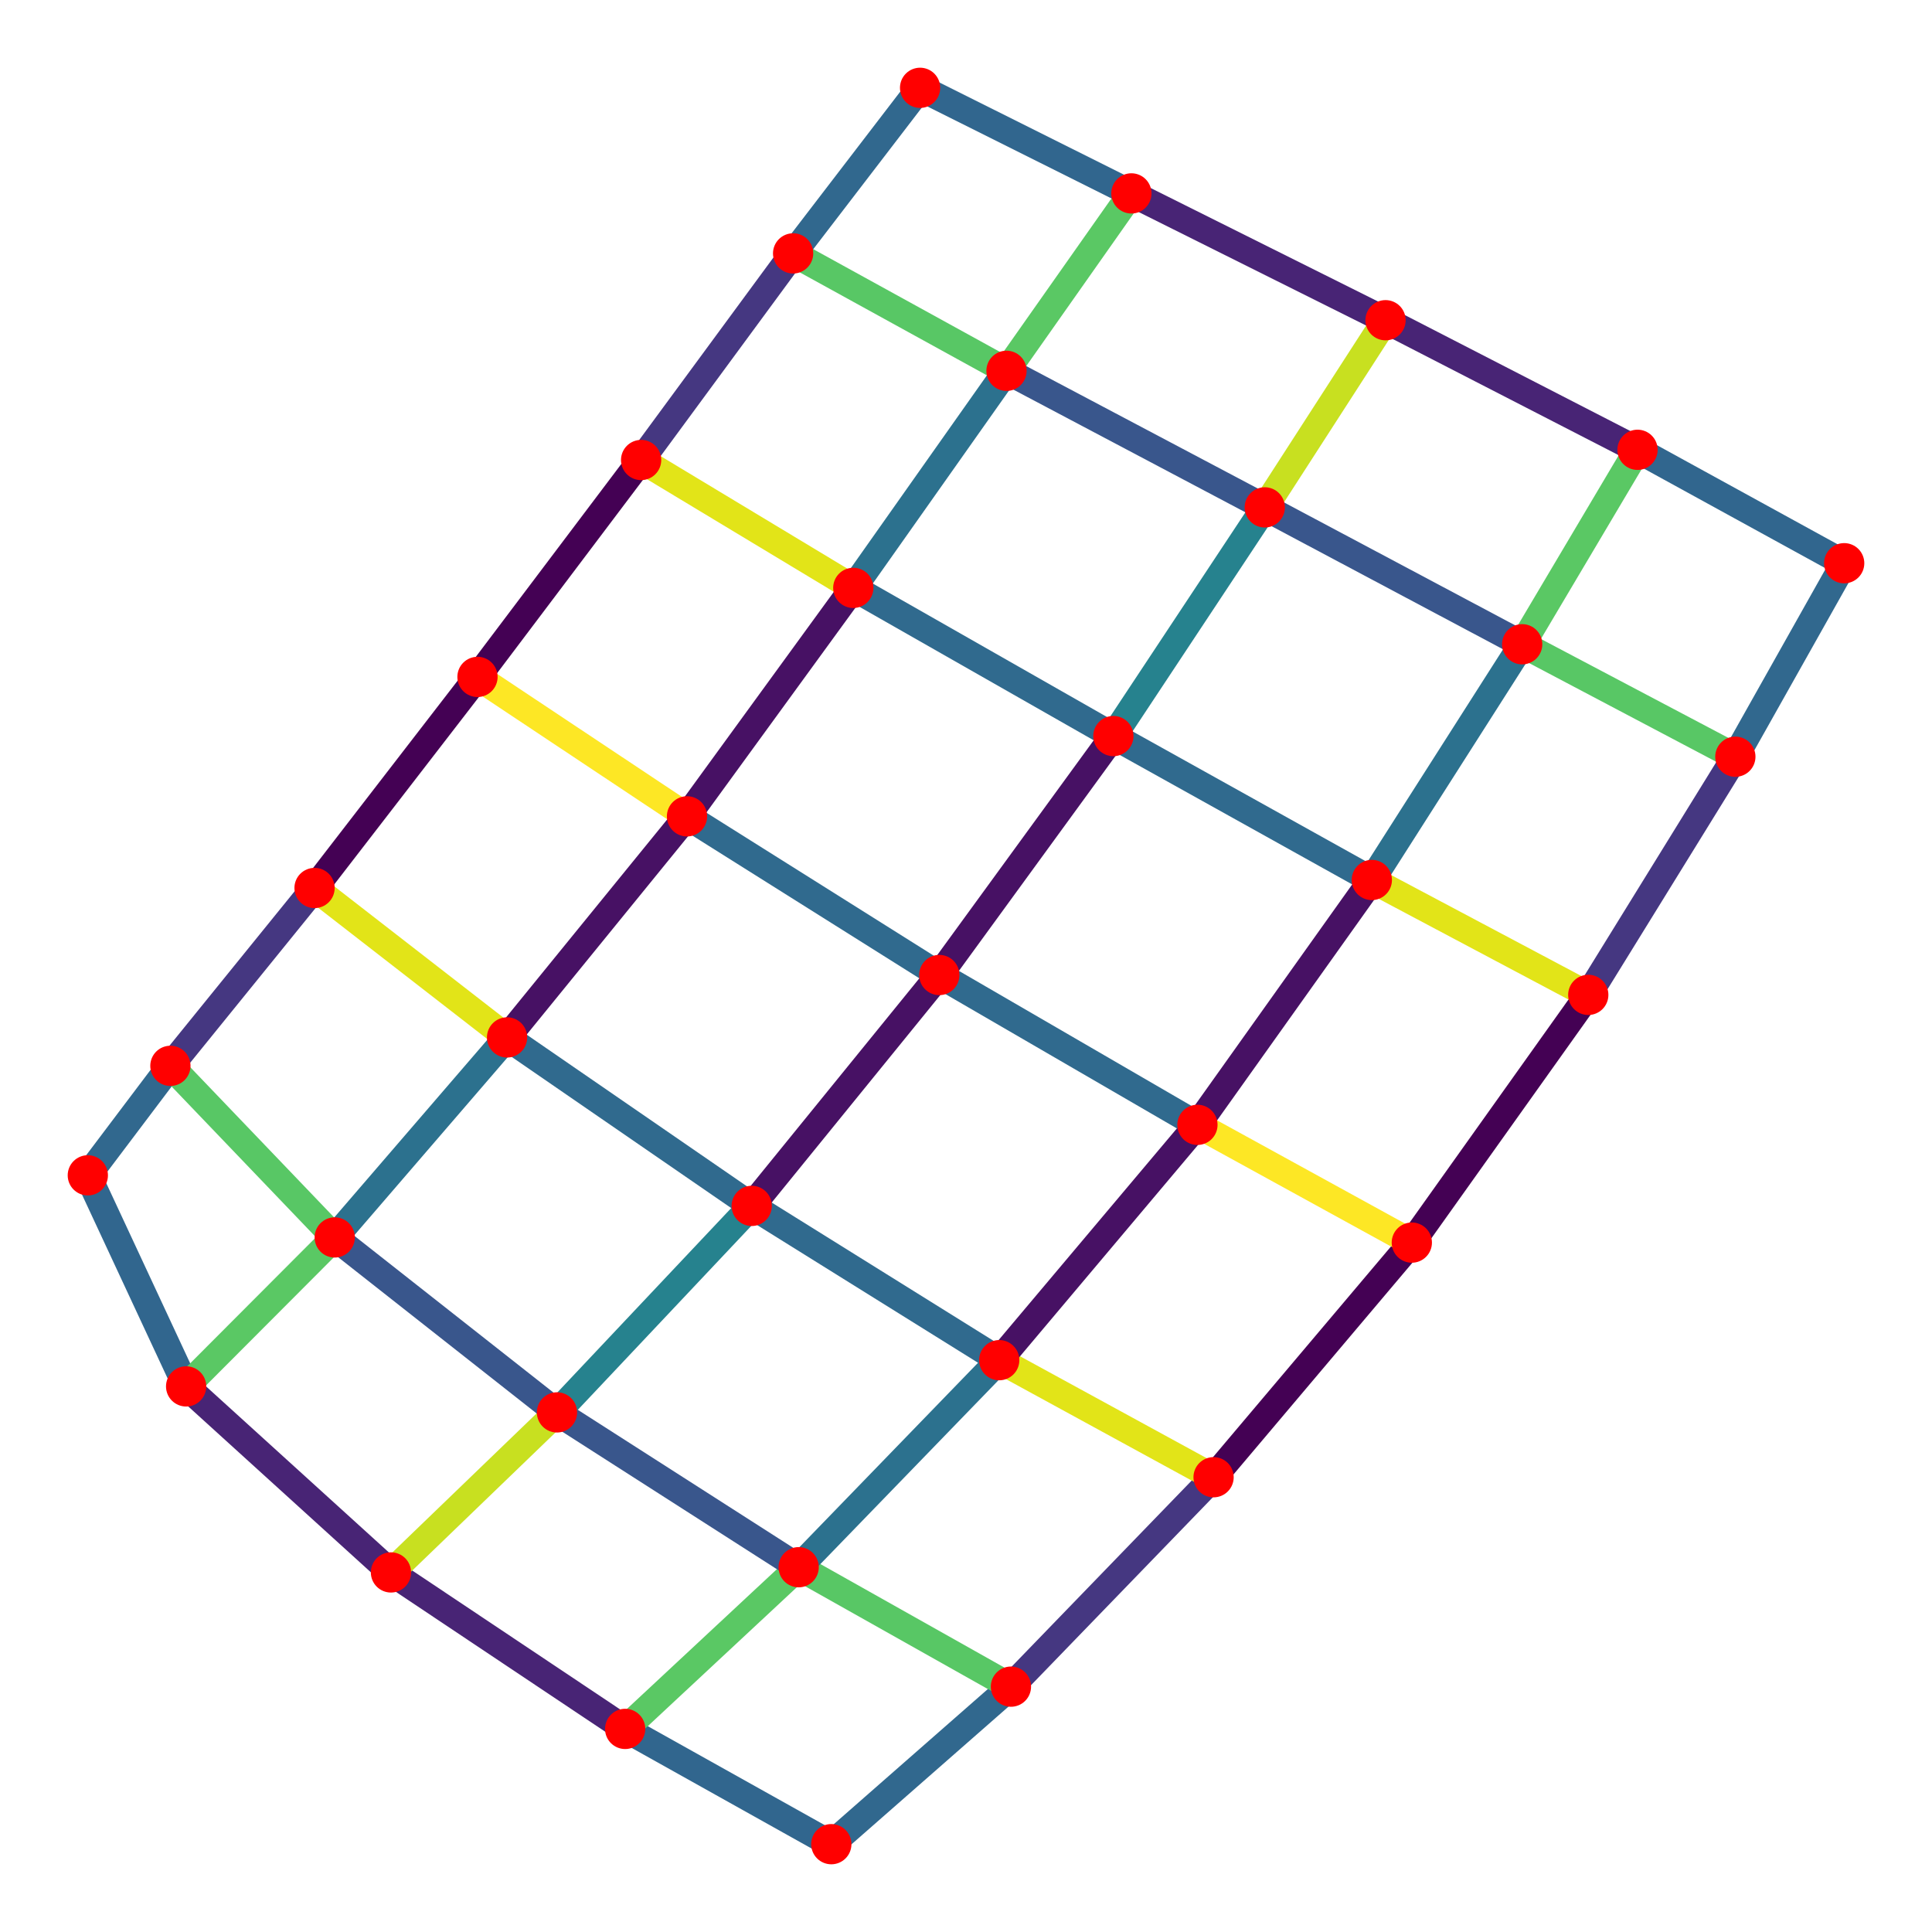 <?xml version="1.0" encoding="utf-8" standalone="no"?>
<!DOCTYPE svg PUBLIC "-//W3C//DTD SVG 1.1//EN"
  "http://www.w3.org/Graphics/SVG/1.1/DTD/svg11.dtd">
<!-- Created with matplotlib (https://matplotlib.org/) -->
<svg height="288pt" version="1.1" viewBox="0 0 288 288" width="288pt" xmlns="http://www.w3.org/2000/svg" xmlns:xlink="http://www.w3.org/1999/xlink">
 <defs>
  <style type="text/css">
*{stroke-linecap:butt;stroke-linejoin:round;}
  </style>
 </defs>
 <g id="figure_1">
  <g id="patch_1">
   <path d="M 0 288 
L 288 288 
L 288 0 
L 0 0 
z
" style="fill:#ffffff;"/>
  </g>
  <g id="axes_1">
   <g id="LineCollection_1">
    <path clip-path="url(#p57a22a49ef)" d="M 123.923 274.909 
L 93.192 257.726 
" style="fill:none;stroke:#31668e;stroke-width:4;"/>
    <path clip-path="url(#p57a22a49ef)" d="M 123.923 274.909 
L 150.699 251.426 
" style="fill:none;stroke:#31688e;stroke-width:4;"/>
    <path clip-path="url(#p57a22a49ef)" d="M 93.192 257.726 
L 58.281 234.399 
" style="fill:none;stroke:#482475;stroke-width:4;"/>
    <path clip-path="url(#p57a22a49ef)" d="M 93.192 257.726 
L 119.055 233.622 
" style="fill:none;stroke:#5ac864;stroke-width:4;"/>
    <path clip-path="url(#p57a22a49ef)" d="M 58.281 234.399 
L 27.746 206.669 
" style="fill:none;stroke:#482475;stroke-width:4;"/>
    <path clip-path="url(#p57a22a49ef)" d="M 58.281 234.399 
L 83.028 210.544 
" style="fill:none;stroke:#c8e020;stroke-width:4;"/>
    <path clip-path="url(#p57a22a49ef)" d="M 27.746 206.669 
L 13.091 175.204 
" style="fill:none;stroke:#31668e;stroke-width:4;"/>
    <path clip-path="url(#p57a22a49ef)" d="M 27.746 206.669 
L 49.897 184.463 
" style="fill:none;stroke:#5ac864;stroke-width:4;"/>
    <path clip-path="url(#p57a22a49ef)" d="M 13.091 175.204 
L 25.402 158.884 
" style="fill:none;stroke:#31688e;stroke-width:4;"/>
    <path clip-path="url(#p57a22a49ef)" d="M 150.699 251.426 
L 119.055 233.622 
" style="fill:none;stroke:#58c765;stroke-width:4;"/>
    <path clip-path="url(#p57a22a49ef)" d="M 150.699 251.426 
L 180.906 220.209 
" style="fill:none;stroke:#453781;stroke-width:4;"/>
    <path clip-path="url(#p57a22a49ef)" d="M 119.055 233.622 
L 83.028 210.544 
" style="fill:none;stroke:#39568c;stroke-width:4;"/>
    <path clip-path="url(#p57a22a49ef)" d="M 119.055 233.622 
L 148.952 202.759 
" style="fill:none;stroke:#2c718e;stroke-width:4;"/>
    <path clip-path="url(#p57a22a49ef)" d="M 83.028 210.544 
L 49.897 184.463 
" style="fill:none;stroke:#39568c;stroke-width:4;"/>
    <path clip-path="url(#p57a22a49ef)" d="M 83.028 210.544 
L 112.056 179.76 
" style="fill:none;stroke:#26828e;stroke-width:4;"/>
    <path clip-path="url(#p57a22a49ef)" d="M 49.897 184.463 
L 25.402 158.884 
" style="fill:none;stroke:#58c765;stroke-width:4;"/>
    <path clip-path="url(#p57a22a49ef)" d="M 49.897 184.463 
L 75.588 154.648 
" style="fill:none;stroke:#2c718e;stroke-width:4;"/>
    <path clip-path="url(#p57a22a49ef)" d="M 25.402 158.884 
L 46.89 132.371 
" style="fill:none;stroke:#453781;stroke-width:4;"/>
    <path clip-path="url(#p57a22a49ef)" d="M 180.906 220.209 
L 148.952 202.759 
" style="fill:none;stroke:#e2e418;stroke-width:4;"/>
    <path clip-path="url(#p57a22a49ef)" d="M 180.906 220.209 
L 210.458 185.234 
" style="fill:none;stroke:#440154;stroke-width:4;"/>
    <path clip-path="url(#p57a22a49ef)" d="M 148.952 202.759 
L 112.056 179.76 
" style="fill:none;stroke:#306a8e;stroke-width:4;"/>
    <path clip-path="url(#p57a22a49ef)" d="M 148.952 202.759 
L 178.499 167.678 
" style="fill:none;stroke:#471164;stroke-width:4;"/>
    <path clip-path="url(#p57a22a49ef)" d="M 112.056 179.76 
L 75.588 154.648 
" style="fill:none;stroke:#306a8e;stroke-width:4;"/>
    <path clip-path="url(#p57a22a49ef)" d="M 112.056 179.76 
L 140.02 145.344 
" style="fill:none;stroke:#471164;stroke-width:4;"/>
    <path clip-path="url(#p57a22a49ef)" d="M 75.588 154.648 
L 46.89 132.371 
" style="fill:none;stroke:#e2e418;stroke-width:4;"/>
    <path clip-path="url(#p57a22a49ef)" d="M 75.588 154.648 
L 102.411 121.691 
" style="fill:none;stroke:#471164;stroke-width:4;"/>
    <path clip-path="url(#p57a22a49ef)" d="M 46.89 132.371 
L 71.178 100.906 
" style="fill:none;stroke:#440154;stroke-width:4;"/>
    <path clip-path="url(#p57a22a49ef)" d="M 210.458 185.234 
L 178.499 167.678 
" style="fill:none;stroke:#fde725;stroke-width:4;"/>
    <path clip-path="url(#p57a22a49ef)" d="M 210.458 185.234 
L 236.761 148.304 
" style="fill:none;stroke:#440154;stroke-width:4;"/>
    <path clip-path="url(#p57a22a49ef)" d="M 178.499 167.678 
L 140.02 145.344 
" style="fill:none;stroke:#306a8e;stroke-width:4;"/>
    <path clip-path="url(#p57a22a49ef)" d="M 178.499 167.678 
L 204.496 131.178 
" style="fill:none;stroke:#471164;stroke-width:4;"/>
    <path clip-path="url(#p57a22a49ef)" d="M 140.02 145.344 
L 102.411 121.691 
" style="fill:none;stroke:#306a8e;stroke-width:4;"/>
    <path clip-path="url(#p57a22a49ef)" d="M 140.02 145.344 
L 165.968 109.724 
" style="fill:none;stroke:#471164;stroke-width:4;"/>
    <path clip-path="url(#p57a22a49ef)" d="M 102.411 121.691 
L 71.178 100.906 
" style="fill:none;stroke:#fde725;stroke-width:4;"/>
    <path clip-path="url(#p57a22a49ef)" d="M 102.411 121.691 
L 127.199 87.634 
" style="fill:none;stroke:#471164;stroke-width:4;"/>
    <path clip-path="url(#p57a22a49ef)" d="M 71.178 100.906 
L 95.571 68.573 
" style="fill:none;stroke:#440154;stroke-width:4;"/>
    <path clip-path="url(#p57a22a49ef)" d="M 236.761 148.304 
L 204.496 131.178 
" style="fill:none;stroke:#e2e418;stroke-width:4;"/>
    <path clip-path="url(#p57a22a49ef)" d="M 236.761 148.304 
L 258.686 112.803 
" style="fill:none;stroke:#453781;stroke-width:4;"/>
    <path clip-path="url(#p57a22a49ef)" d="M 204.496 131.178 
L 165.968 109.724 
" style="fill:none;stroke:#306a8e;stroke-width:4;"/>
    <path clip-path="url(#p57a22a49ef)" d="M 204.496 131.178 
L 226.908 96.039 
" style="fill:none;stroke:#2c718e;stroke-width:4;"/>
    <path clip-path="url(#p57a22a49ef)" d="M 165.968 109.724 
L 127.199 87.634 
" style="fill:none;stroke:#306a8e;stroke-width:4;"/>
    <path clip-path="url(#p57a22a49ef)" d="M 165.968 109.724 
L 188.537 75.634 
" style="fill:none;stroke:#26828e;stroke-width:4;"/>
    <path clip-path="url(#p57a22a49ef)" d="M 127.199 87.634 
L 95.571 68.573 
" style="fill:none;stroke:#e2e418;stroke-width:4;"/>
    <path clip-path="url(#p57a22a49ef)" d="M 127.199 87.634 
L 150.038 55.277 
" style="fill:none;stroke:#2c718e;stroke-width:4;"/>
    <path clip-path="url(#p57a22a49ef)" d="M 95.571 68.573 
L 118.228 37.773 
" style="fill:none;stroke:#453781;stroke-width:4;"/>
    <path clip-path="url(#p57a22a49ef)" d="M 258.686 112.803 
L 226.908 96.039 
" style="fill:none;stroke:#58c765;stroke-width:4;"/>
    <path clip-path="url(#p57a22a49ef)" d="M 258.686 112.803 
L 274.909 83.959 
" style="fill:none;stroke:#31688e;stroke-width:4;"/>
    <path clip-path="url(#p57a22a49ef)" d="M 226.908 96.039 
L 188.537 75.634 
" style="fill:none;stroke:#39568c;stroke-width:4;"/>
    <path clip-path="url(#p57a22a49ef)" d="M 226.908 96.039 
L 244.103 67.052 
" style="fill:none;stroke:#5ac864;stroke-width:4;"/>
    <path clip-path="url(#p57a22a49ef)" d="M 188.537 75.634 
L 150.038 55.277 
" style="fill:none;stroke:#39568c;stroke-width:4;"/>
    <path clip-path="url(#p57a22a49ef)" d="M 188.537 75.634 
L 206.54 47.735 
" style="fill:none;stroke:#c8e020;stroke-width:4;"/>
    <path clip-path="url(#p57a22a49ef)" d="M 150.038 55.277 
L 118.228 37.773 
" style="fill:none;stroke:#58c765;stroke-width:4;"/>
    <path clip-path="url(#p57a22a49ef)" d="M 150.038 55.277 
L 168.655 28.83 
" style="fill:none;stroke:#5ac864;stroke-width:4;"/>
    <path clip-path="url(#p57a22a49ef)" d="M 118.228 37.773 
L 137.156 13.091 
" style="fill:none;stroke:#31688e;stroke-width:4;"/>
    <path clip-path="url(#p57a22a49ef)" d="M 274.909 83.959 
L 244.103 67.052 
" style="fill:none;stroke:#31668e;stroke-width:4;"/>
    <path clip-path="url(#p57a22a49ef)" d="M 244.103 67.052 
L 206.54 47.735 
" style="fill:none;stroke:#482475;stroke-width:4;"/>
    <path clip-path="url(#p57a22a49ef)" d="M 206.54 47.735 
L 168.655 28.83 
" style="fill:none;stroke:#482475;stroke-width:4;"/>
    <path clip-path="url(#p57a22a49ef)" d="M 168.655 28.83 
L 137.156 13.091 
" style="fill:none;stroke:#31668e;stroke-width:4;"/>
   </g>
   <g id="PathCollection_1">
    <defs>
     <path d="M 0 2.5 
C 0.663 2.5 1.299 2.237 1.768 1.768 
C 2.237 1.299 2.5 0.663 2.5 0 
C 2.5 -0.663 2.237 -1.299 1.768 -1.768 
C 1.299 -2.237 0.663 -2.5 0 -2.5 
C -0.663 -2.5 -1.299 -2.237 -1.768 -1.768 
C -2.237 -1.299 -2.5 -0.663 -2.5 0 
C -2.5 0.663 -2.237 1.299 -1.768 1.768 
C -1.299 2.237 -0.663 2.5 0 2.5 
z
" id="m61c927fec7" style="stroke:#ff0000;"/>
    </defs>
    <g clip-path="url(#p57a22a49ef)">
     <use style="fill:#ff0000;stroke:#ff0000;" x="123.923" xlink:href="#m61c927fec7" y="274.909"/>
     <use style="fill:#ff0000;stroke:#ff0000;" x="93.192" xlink:href="#m61c927fec7" y="257.726"/>
     <use style="fill:#ff0000;stroke:#ff0000;" x="58.281" xlink:href="#m61c927fec7" y="234.399"/>
     <use style="fill:#ff0000;stroke:#ff0000;" x="27.746" xlink:href="#m61c927fec7" y="206.669"/>
     <use style="fill:#ff0000;stroke:#ff0000;" x="13.091" xlink:href="#m61c927fec7" y="175.204"/>
     <use style="fill:#ff0000;stroke:#ff0000;" x="150.699" xlink:href="#m61c927fec7" y="251.426"/>
     <use style="fill:#ff0000;stroke:#ff0000;" x="119.055" xlink:href="#m61c927fec7" y="233.622"/>
     <use style="fill:#ff0000;stroke:#ff0000;" x="83.028" xlink:href="#m61c927fec7" y="210.544"/>
     <use style="fill:#ff0000;stroke:#ff0000;" x="49.897" xlink:href="#m61c927fec7" y="184.463"/>
     <use style="fill:#ff0000;stroke:#ff0000;" x="25.402" xlink:href="#m61c927fec7" y="158.884"/>
     <use style="fill:#ff0000;stroke:#ff0000;" x="180.906" xlink:href="#m61c927fec7" y="220.209"/>
     <use style="fill:#ff0000;stroke:#ff0000;" x="148.952" xlink:href="#m61c927fec7" y="202.759"/>
     <use style="fill:#ff0000;stroke:#ff0000;" x="112.056" xlink:href="#m61c927fec7" y="179.76"/>
     <use style="fill:#ff0000;stroke:#ff0000;" x="75.588" xlink:href="#m61c927fec7" y="154.648"/>
     <use style="fill:#ff0000;stroke:#ff0000;" x="46.89" xlink:href="#m61c927fec7" y="132.371"/>
     <use style="fill:#ff0000;stroke:#ff0000;" x="210.458" xlink:href="#m61c927fec7" y="185.234"/>
     <use style="fill:#ff0000;stroke:#ff0000;" x="178.499" xlink:href="#m61c927fec7" y="167.678"/>
     <use style="fill:#ff0000;stroke:#ff0000;" x="140.02" xlink:href="#m61c927fec7" y="145.344"/>
     <use style="fill:#ff0000;stroke:#ff0000;" x="102.411" xlink:href="#m61c927fec7" y="121.691"/>
     <use style="fill:#ff0000;stroke:#ff0000;" x="71.178" xlink:href="#m61c927fec7" y="100.906"/>
     <use style="fill:#ff0000;stroke:#ff0000;" x="236.761" xlink:href="#m61c927fec7" y="148.304"/>
     <use style="fill:#ff0000;stroke:#ff0000;" x="204.496" xlink:href="#m61c927fec7" y="131.178"/>
     <use style="fill:#ff0000;stroke:#ff0000;" x="165.968" xlink:href="#m61c927fec7" y="109.724"/>
     <use style="fill:#ff0000;stroke:#ff0000;" x="127.199" xlink:href="#m61c927fec7" y="87.634"/>
     <use style="fill:#ff0000;stroke:#ff0000;" x="95.571" xlink:href="#m61c927fec7" y="68.573"/>
     <use style="fill:#ff0000;stroke:#ff0000;" x="258.686" xlink:href="#m61c927fec7" y="112.803"/>
     <use style="fill:#ff0000;stroke:#ff0000;" x="226.908" xlink:href="#m61c927fec7" y="96.039"/>
     <use style="fill:#ff0000;stroke:#ff0000;" x="188.537" xlink:href="#m61c927fec7" y="75.634"/>
     <use style="fill:#ff0000;stroke:#ff0000;" x="150.038" xlink:href="#m61c927fec7" y="55.277"/>
     <use style="fill:#ff0000;stroke:#ff0000;" x="118.228" xlink:href="#m61c927fec7" y="37.773"/>
     <use style="fill:#ff0000;stroke:#ff0000;" x="274.909" xlink:href="#m61c927fec7" y="83.959"/>
     <use style="fill:#ff0000;stroke:#ff0000;" x="244.103" xlink:href="#m61c927fec7" y="67.052"/>
     <use style="fill:#ff0000;stroke:#ff0000;" x="206.54" xlink:href="#m61c927fec7" y="47.735"/>
     <use style="fill:#ff0000;stroke:#ff0000;" x="168.655" xlink:href="#m61c927fec7" y="28.83"/>
     <use style="fill:#ff0000;stroke:#ff0000;" x="137.156" xlink:href="#m61c927fec7" y="13.091"/>
    </g>
   </g>
  </g>
 </g>
 <defs>
  <clipPath id="p57a22a49ef">
   <rect height="288" width="288" x="0" y="0"/>
  </clipPath>
 </defs>
</svg>
